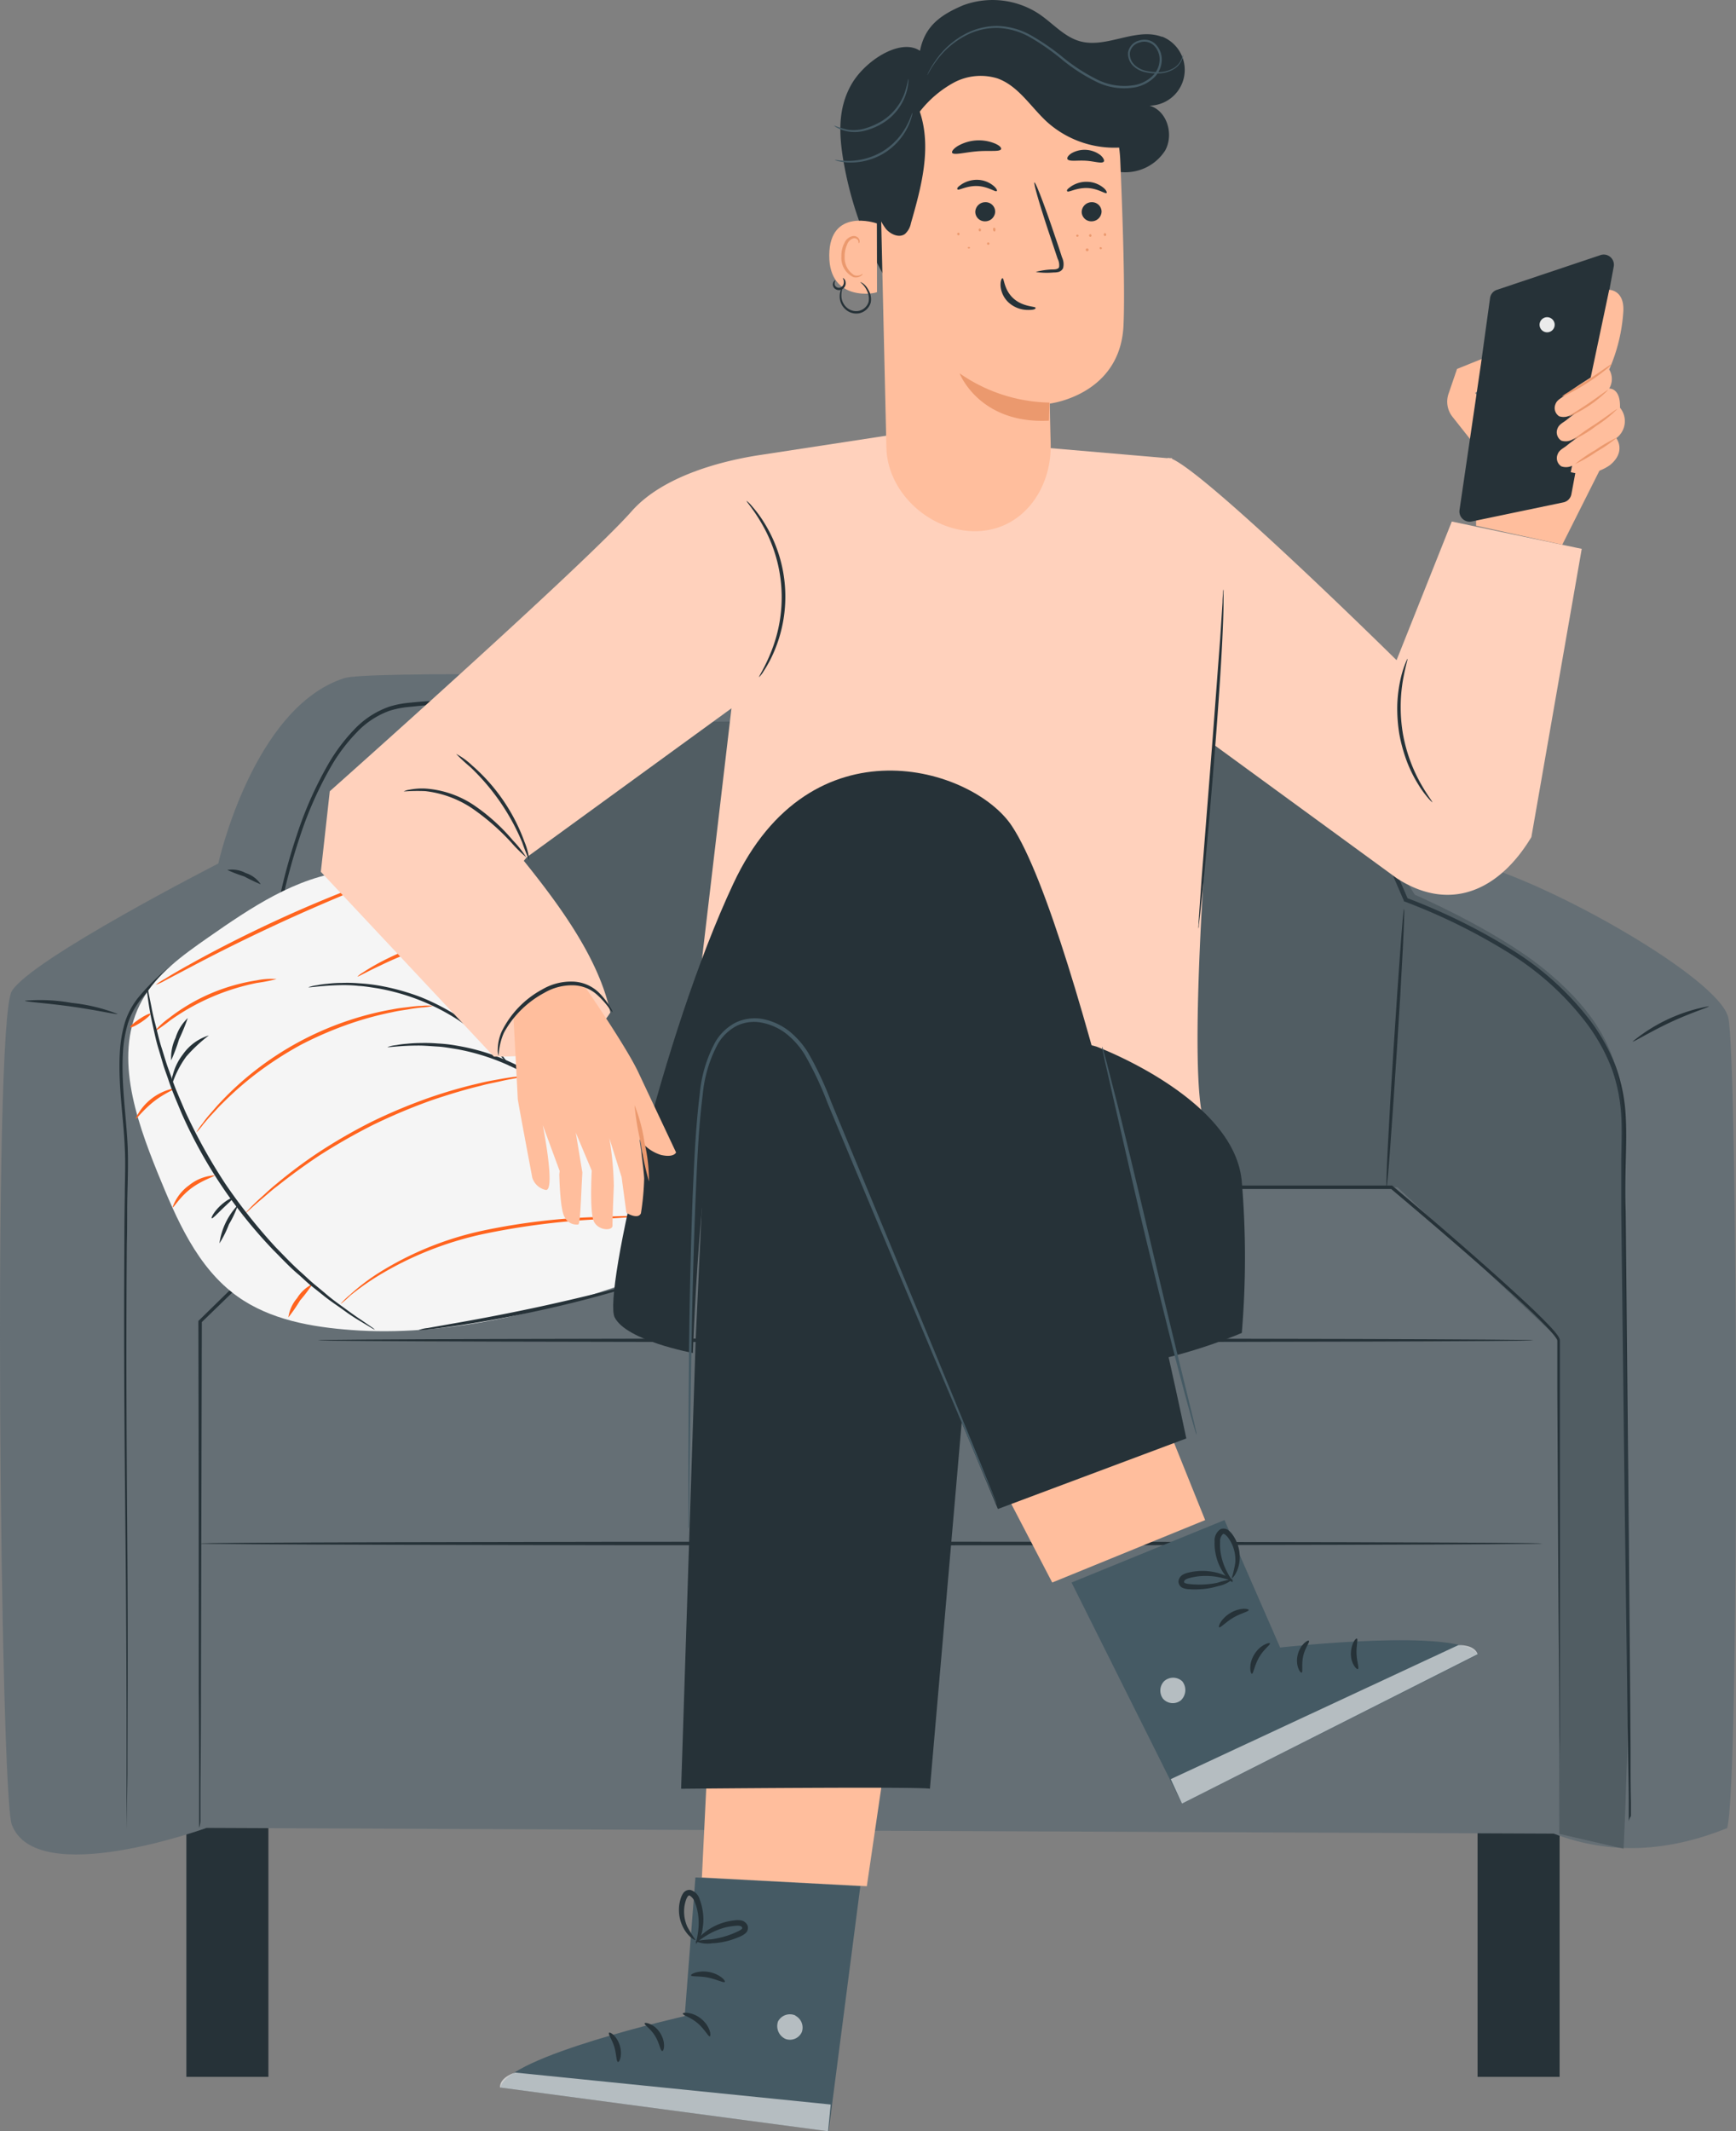 <svg xmlns="http://www.w3.org/2000/svg" width="235.229" height="288.708" viewBox="0 0 235.229 288.708"><rect x="0" y="0" width="235.229" height="288.708" fill="#808080" stroke="none"/><g transform="translate(-292.748 -156)"><g transform="translate(292.748 247.325)"><rect width="11.116" height="43.346" transform="translate(211.327 190.014) rotate(180)" fill="#263238"/><rect width="11.116" height="43.346" transform="translate(36.37 190.014) rotate(180)" fill="#263238"/><path d="M232.984,317.584c2.583-4.32,27.981-17.29,27.981-17.29s4.672-21.142,17.084-25.119c6.057-1.912,143.666,1.912,143.666,1.912,5.592,3.259,9.423,23.207,9.423,23.207,9.9,2.409,33.148,15.455,34.434,20.865s1.554,104.4-.158,109.8c-8.037,3.24-15.836,3.67-23.5.746l-182.544-.774s-23.082,8.392-26.387-.459C231.43,426.45,230.351,321.895,232.984,317.584Z" transform="translate(-231.388 -274.64)" fill="#656f75"/><path d="M259.61,397.838c0-.143,40.757-.248,91.015-.248s91.015.105,91.015.248-40.747.249-91.015.249S259.61,397.982,259.61,397.838Z" transform="translate(-232.636 -280.074)" fill="#263238"/><path d="M452.839,430.191V427.62c0-1.74-.07-4.282-.119-7.589-.09-6.643-.219-16.335-.378-28.559s-.318-27.021-.527-43.843v-6.4c0-2.16.129-4.358,0-6.566a22.449,22.449,0,0,0-1.333-6.557,25.363,25.363,0,0,0-3.383-6.041,38.843,38.843,0,0,0-10.806-9.692,80.517,80.517,0,0,0-13.831-6.777h-.09v-.086l-4.139-9.558-2.109-4.865c-.358-.812-.707-1.625-1.065-2.447a10.111,10.111,0,0,0-1.294-2.294,9.862,9.862,0,0,0-6.906-3.823c-.915-.086-1.881-.105-2.816-.163l-11.463-.573c-15.433-.746-31.413-1.453-47.762-2.055q-12.428-.449-24.547-.745c-8.08-.172-16.03-.315-23.831-.182-1.99,0-3.891.086-5.821.191-1,0-1.92.134-2.866.22a13.19,13.19,0,0,0-2.766.516,11.429,11.429,0,0,0-4.567,3.011,23.465,23.465,0,0,0-3.294,4.33,50.713,50.713,0,0,0-4.358,9.759A79.722,79.722,0,0,0,270.1,306.9v.143h-.149a30.8,30.8,0,0,0-7.134,2.867,51.651,51.651,0,0,0-6.358,4.053,28.089,28.089,0,0,0-5.313,4.989,10.211,10.211,0,0,0-1.652,3.078,17.341,17.341,0,0,0-.657,3.393c-.368,4.617.428,9.138.607,13.563.08,2.237,0,4.4-.05,6.557s0,4.263-.07,6.356c-.139,16.7,0,31.379.08,43.527s0,21.764,0,28.349c-.05,3.278-.09,5.8-.119,7.522v-7.532c0-6.576,0-16.191-.109-28.34s-.3-26.82-.189-43.527q0-3.145.06-6.366c0-2.141.119-4.339,0-6.528-.179-4.4-.995-8.918-.627-13.611a17.788,17.788,0,0,1,.667-3.5,10.79,10.79,0,0,1,1.711-3.2,28.974,28.974,0,0,1,5.393-5.075,51.554,51.554,0,0,1,6.418-4.1,31.338,31.338,0,0,1,7.254-2.953l-.179.182a79.823,79.823,0,0,1,2.667-10.141,50.992,50.992,0,0,1,4.4-9.854,24.511,24.511,0,0,1,3.353-4.425,11.971,11.971,0,0,1,4.776-3.126,13.412,13.412,0,0,1,2.866-.545c1-.1,1.93-.182,2.9-.22,1.94-.115,3.891-.172,5.841-.2,7.821-.134,15.771,0,23.881.182s16.269.44,24.557.736c16.378.6,32.358,1.319,47.762,2.065l11.463.583c1,.057,1.881.076,2.846.162a10.462,10.462,0,0,1,7.264,4.014,11.213,11.213,0,0,1,1.343,2.39c.358.822.706,1.634,1.065,2.447.7,1.634,1.4,3.25,2.1,4.865l4.129,9.558-.129-.124a82.247,82.247,0,0,1,13.93,6.834,39.559,39.559,0,0,1,10.945,9.816,25.983,25.983,0,0,1,3.423,6.146,23.362,23.362,0,0,1,1.353,6.691c.129,2.237.05,4.445,0,6.6s-.08,4.292,0,6.394c.159,16.813.308,31.6.418,43.833s.189,21.926.239,28.559c0,3.317,0,5.859.05,7.589v1.912A1.931,1.931,0,0,0,452.839,430.191Z" transform="translate(-232.137 -274.797)" fill="#263238"/><g transform="translate(53.91 5.923)" opacity="0.4"><path d="M445.43,434.027c1.491-31.025.229-59.91,0-90.964-.1-10.514,1.262-18.39-10.743-28.177-6.6-5.372-17.529-10.084-17.529-10.084-3.116-4.387-3.565-12.11-6.5-16.621-4.378-6.748-13.821-7.4-21.869-7.341l-84.742.64c-6.738.048-14.213.392-19,5.133-4.444,4.406-5.161,11.25-5.419,17.51q-.507,11.871-.105,23.752c.134,3.9.488,8.163,3.173,10.992,2.227,2.351,5.563,3.441,8.793,3.747,23.9,2.208,93.411,1.8,123.3,1.8l21.745,20.464.191,67.136Z" transform="translate(-279.344 -280.837)" fill="#334048"/></g><path d="M268,369.038c0-.143,36.884-.249,82.362-.249s82.362.105,82.362.249-36.865.249-82.362.249S268,369.172,268,369.038Z" transform="translate(-224.932 -278.801)" fill="#263238"/><path d="M259.61,434.136v-4.865c0-3.2,0-7.866-.05-13.83,0-11.957,0-29.1-.05-49.893v-.086l.06-.057,18.622-18.227.07-.067h143l.06.057c5.248,4.425,10.235,8.717,14.9,12.913,2.319,2.112,4.6,4.158,6.637,6.327.25.287.5.554.72.86a3.488,3.488,0,0,1,.32.487.925.925,0,0,1,.1.334v59.594a3.38,3.38,0,0,1,0,.421v-1.673c0-1.118,0-2.753-.05-4.875,0-4.282-.08-10.514-.14-18.418s-.1-17.5-.16-28.445v-6.576a1.744,1.744,0,0,0-.06-.172,4.488,4.488,0,0,0-.29-.421c-.21-.287-.46-.554-.7-.832-2-2.141-4.3-4.186-6.617-6.28-4.668-4.186-9.676-8.468-14.913-12.884l.15.057H278.411l.17-.076c-6.627,6.461-12.914,12.6-18.662,18.16l.06-.134c-.05,20.789-.09,37.936-.12,49.893,0,5.964-.05,10.629-.07,13.831v3.622A3.471,3.471,0,0,1,259.61,434.136Z" transform="translate(-232.631 -277.843)" fill="#263238"/><path d="M423.509,307.9c.134,0-.277,8.449-.956,18.868s-1.281,18.839-1.415,18.839.277-8.459.956-18.877S423.375,307.89,423.509,307.9Z" transform="translate(-233.258 -276.11)" fill="#263238"/><path d="M234.92,320.916a24.028,24.028,0,0,1,6.356.3,23.726,23.726,0,0,1,6.194,1.491c0,.134-2.8-.516-6.26-1S234.91,321.069,234.92,320.916Z" transform="translate(-231.544 -276.681)" fill="#263238"/><path d="M263.62,302.388a3.948,3.948,0,0,1,2.495.421,3.823,3.823,0,0,1,2.026,1.52,21.338,21.338,0,0,1-2.227-1.061A19.359,19.359,0,0,1,263.62,302.388Z" transform="translate(-232.813 -275.864)" fill="#263238"/><path d="M454.4,326.479a22.624,22.624,0,0,1,10.342-4.779c0,.143-2.428.86-5.276,2.2S454.486,326.6,454.4,326.479Z" transform="translate(-233.171 -276.72)" fill="#263238"/></g><g transform="translate(310.126 156)"><path d="M251.443,320.055c2.007-3.632,5.534-6.127,8.937-8.507,5.792-4.033,11.909-8.2,18.934-8.994,7.36-.832,14.748,2.265,20.55,6.872,13.534,10.753,22.892,32.5,17.367,48.9-11.756,4.11-24.994,7.322-37.42,6.385-5.419-.4-11.02-1.386-15.446-4.55-5.477-3.909-8.268-10.514-10.8-16.707C250.516,335.93,247.515,327.147,251.443,320.055Z" transform="translate(-249.569 -184.543)" fill="#f5f5f5"/><path d="M279.69,363.339a1.7,1.7,0,0,1,.287-.335,10.916,10.916,0,0,1,.956-.889,28.68,28.68,0,0,1,3.728-2.867,43.786,43.786,0,0,1,14.27-5.83,87.326,87.326,0,0,1,15.341-1.845c1.969-.086,3.565-.134,4.674-.143h1.271a1.463,1.463,0,0,1,.449,0,11.527,11.527,0,0,1-1.711.163l-4.664.3A99.72,99.72,0,0,0,299,353.876a46.06,46.06,0,0,0-14.2,5.639,35.453,35.453,0,0,0-3.823,2.7,13.454,13.454,0,0,1-1.281,1.118Z" transform="translate(-250.9 -186.708)" fill="#ff641e"/><path d="M272.27,365.591a5.037,5.037,0,0,1,1.176-2.6,5.1,5.1,0,0,1,2.093-1.912,21.544,21.544,0,0,1-1.692,2.227A21.788,21.788,0,0,1,272.27,365.591Z" transform="translate(-250.572 -187.135)" fill="#ff641e"/><path d="M312.06,336.318a9.013,9.013,0,0,1,7.484-1.233c0,.153-1.73-.076-3.823.277S312.127,336.461,312.06,336.318Z" transform="translate(-249.755 -185.972)" fill="#ff641e"/><path d="M265.71,350.666a2.617,2.617,0,0,1,.287-.344l.889-.956c.392-.4.879-.87,1.472-1.4s1.233-1.147,2.007-1.768a64.826,64.826,0,0,1,5.591-4.186,72.254,72.254,0,0,1,7.407-4.272,73.339,73.339,0,0,1,7.895-3.278,65.688,65.688,0,0,1,6.691-1.912c.956-.239,1.854-.382,2.628-.526s1.453-.249,2-.315l1.271-.143a1.147,1.147,0,0,1,.449,0,2.043,2.043,0,0,1-.43.115l-1.252.239c-.554.1-1.214.22-1.979.4s-1.654.325-2.6.593c-1.912.459-4.186,1.128-6.691,1.979a77.68,77.68,0,0,0-7.828,3.288,81.231,81.231,0,0,0-7.379,4.205c-2.17,1.443-4.081,2.867-5.611,4.081-.793.593-1.453,1.195-2.055,1.7s-1.109.956-1.52,1.329l-.956.841A1.833,1.833,0,0,1,265.71,350.666Z" transform="translate(-250.282 -185.83)" fill="#ff641e"/><path d="M255.85,350.009a6.184,6.184,0,0,1,2.227-2.982,6.1,6.1,0,0,1,3.46-1.357c.057.163-1.577.583-3.154,1.759S255.993,350.114,255.85,350.009Z" transform="translate(-249.847 -186.454)" fill="#ff641e"/><path d="M259.22,338.8a8.2,8.2,0,0,1,.832-1.214,15.772,15.772,0,0,1,1.08-1.357c.449-.516.956-1.118,1.539-1.72a40.793,40.793,0,0,1,4.425-4.024,42.238,42.238,0,0,1,12.884-6.9,40.633,40.633,0,0,1,5.811-1.462c.841-.172,1.606-.239,2.275-.325a17.068,17.068,0,0,1,1.73-.153,7.643,7.643,0,0,1,1.481,0,7.559,7.559,0,0,1-1.462.22c-.468.048-1.042.105-1.711.229s-1.424.2-2.246.392a44.771,44.771,0,0,0-5.735,1.548,49.328,49.328,0,0,0-6.691,2.867,48,48,0,0,0-6.1,3.938,44.642,44.642,0,0,0-4.464,3.909c-.621.583-1.109,1.166-1.577,1.654s-.832.956-1.137,1.3A9.158,9.158,0,0,1,259.22,338.8Z" transform="translate(-249.996 -185.391)" fill="#ff641e"/><path d="M250.6,337.459a7.36,7.36,0,0,1,5.333-4.139c.048.143-1.4.659-2.867,1.816S250.724,337.545,250.6,337.459Z" transform="translate(-249.615 -185.909)" fill="#ff641e"/><path d="M299.76,324.928a6.233,6.233,0,0,1,1.8-1.061,17.759,17.759,0,0,1,9.9-1.4,6.135,6.135,0,0,1,2.026.516,24.191,24.191,0,0,0-13.7,1.911Z" transform="translate(-249.647 -185.421)" fill="#ff641e"/><path d="M280.62,317.2a3.431,3.431,0,0,1,.736-.545c.487-.335,1.214-.774,2.141-1.281a37.629,37.629,0,0,1,7.646-3.059,37.089,37.089,0,0,1,8.1-1.319,22.145,22.145,0,0,1,2.495,0,3.07,3.07,0,0,1,.956.1c0,.076-1.3.086-3.374.268a44.112,44.112,0,0,0-15.608,4.349C281.776,316.609,280.668,317.278,280.62,317.2Z" transform="translate(-249.553 -184.92)" fill="#ff641e"/><path d="M253.24,325.008a10.409,10.409,0,0,1,1.979-1.845,25.671,25.671,0,0,1,5.63-3.336,26.015,26.015,0,0,1,6.28-1.8,9.559,9.559,0,0,1,2.7-.172,23.953,23.953,0,0,1-2.638.516,30.587,30.587,0,0,0-11.756,5.066A26.409,26.409,0,0,1,253.24,325.008Z" transform="translate(-249.731 -185.224)" fill="#ff641e"/><path d="M249.86,324.595c-.076-.115.478-.612,1.223-1.109s1.424-.822,1.5-.707-.478.621-1.223,1.118S249.936,324.71,249.86,324.595Z" transform="translate(-249.582 -185.442)" fill="#ff641e"/><path d="M253.47,317.965a8.083,8.083,0,0,1,1.195-.784c.784-.487,1.912-1.157,3.364-1.959,2.867-1.606,6.9-3.709,11.47-5.83s8.765-3.823,11.842-4.97c1.539-.583,2.791-1.023,3.67-1.309a6.611,6.611,0,0,1,1.367-.4,8.119,8.119,0,0,1-1.3.583l-3.613,1.453c-3.039,1.233-7.216,2.992-11.756,5.1s-8.6,4.158-11.47,5.687l-3.441,1.806A7.642,7.642,0,0,1,253.47,317.965Z" transform="translate(-249.742 -184.556)" fill="#ff641e"/><path d="M288.82,367.3a4.778,4.778,0,0,1,1.185-.268l3.25-.573c2.753-.478,6.538-1.176,10.705-2.055s7.9-1.787,10.609-2.456l3.2-.8a6.57,6.57,0,0,1,1.195-.239,6.182,6.182,0,0,1-1.137.421c-.746.249-1.826.573-3.173.956-2.686.765-6.423,1.73-10.6,2.609s-7.981,1.529-10.743,1.912c-1.386.191-2.5.335-3.278.411a6.77,6.77,0,0,1-1.214.086Z" transform="translate(-249.463 -187.128)" fill="#263238"/><path d="M252.289,319.22a2.083,2.083,0,0,1,.153.564l.335,1.634c.134.717.306,1.587.573,2.581s.5,2.141.908,3.374c.191.612.382,1.262.593,1.912s.487,1.357.736,2.074c.487,1.434,1.157,2.915,1.826,4.492a73.546,73.546,0,0,0,5.381,9.721,74.489,74.489,0,0,0,6.9,8.7c1.2,1.223,2.313,2.409,3.46,3.412.564.507,1.09,1.023,1.625,1.472l1.568,1.3c.956.841,1.912,1.5,2.762,2.122s1.558,1.128,2.16,1.52l1.386.956a3.276,3.276,0,0,1,.459.354,2.305,2.305,0,0,1-.516-.268l-1.434-.86c-.621-.373-1.376-.841-2.208-1.453s-1.835-1.243-2.867-2.084l-1.6-1.271c-.554-.449-1.08-.956-1.654-1.472-1.166-.956-2.294-2.179-3.508-3.393a64.6,64.6,0,0,1-12.425-18.543c-.66-1.6-1.319-3.087-1.787-4.55-.249-.726-.516-1.415-.717-2.093s-.392-1.338-.564-1.912c-.392-1.243-.612-2.4-.841-3.412s-.392-1.912-.5-2.6-.172-1.223-.239-1.654a4.4,4.4,0,0,1,.029-.621Z" transform="translate(-249.688 -185.285)" fill="#263238"/><path d="M262.5,355.069a9.328,9.328,0,0,1,2.514-5.209,13.788,13.788,0,0,1-1.223,2.619,14.27,14.27,0,0,1-1.29,2.59Z" transform="translate(-250.141 -186.64)" fill="#263238"/><path d="M261.4,351.633c-.115-.076.315-.9,1.128-1.673s1.634-1.176,1.711-1.061-.6.679-1.367,1.424S261.514,351.709,261.4,351.633Z" transform="translate(-250.091 -186.596)" fill="#263238"/><path d="M260.767,325.84a20.733,20.733,0,0,0-3.068,2.867,13.383,13.383,0,0,0-1.912,3.747,2.332,2.332,0,0,1,.1-1.281,7.56,7.56,0,0,1,1.367-2.772,6.691,6.691,0,0,1,3.517-2.562Z" transform="translate(-249.842 -185.578)" fill="#263238"/><path d="M257.9,323.38a28.725,28.725,0,0,1-1.176,2.867,24.716,24.716,0,0,1-1.07,2.867,6.252,6.252,0,0,1,.6-3.068A6.137,6.137,0,0,1,257.9,323.38Z" transform="translate(-249.837 -185.469)" fill="#263238"/><path d="M284.64,327.455a5.339,5.339,0,0,1,1.2-.258,11.487,11.487,0,0,1,1.424-.182,18.979,18.979,0,0,1,1.912-.1,21.637,21.637,0,0,1,2.313.067,19.629,19.629,0,0,1,2.657.315,28.676,28.676,0,0,1,11.269,4.531c.765.545,1.5,1.051,2.131,1.606a20.464,20.464,0,0,1,1.73,1.558,18.647,18.647,0,0,1,1.309,1.4,10.654,10.654,0,0,1,.908,1.118,5.546,5.546,0,0,1,.688,1.023c-.076.057-1.1-1.367-3.154-3.288-.516-.468-1.08-.956-1.74-1.482s-1.367-1.023-2.122-1.548a30.109,30.109,0,0,0-11.106-4.464c-.908-.143-1.778-.306-2.6-.354s-1.587-.115-2.294-.134C286.38,327.235,284.65,327.56,284.64,327.455Z" transform="translate(-249.5 -185.625)" fill="#263238"/><path d="M275.12,318.973a6.192,6.192,0,0,1,1.185-.268,10.916,10.916,0,0,1,1.405-.191,15.684,15.684,0,0,1,1.912-.115,18.816,18.816,0,0,1,2.294.048,24.4,24.4,0,0,1,2.609.287,31.01,31.01,0,0,1,5.811,1.587,30.455,30.455,0,0,1,5.343,2.8c.755.535,1.491,1.023,2.112,1.568a19.8,19.8,0,0,1,1.7,1.529,16.588,16.588,0,0,1,1.319,1.357,10.209,10.209,0,0,1,.9,1.1,5.931,5.931,0,0,1,.688.956c-.086.067-1.09-1.338-3.125-3.221-.507-.459-1.071-.956-1.72-1.453s-1.357-.956-2.112-1.51a29.448,29.448,0,0,0-10.973-4.32c-.9-.134-1.749-.287-2.562-.325a18.958,18.958,0,0,0-2.256-.105C276.831,318.743,275.13,319.078,275.12,318.973Z" transform="translate(-250.698 -185.248)" fill="#263238"/><path d="M278.084,289s34.42-30.586,40.9-37.926c4.294-4.875,12.52-6.9,17.566-7.646h0l17.867-2.734,37.119,3.183a.747.747,0,0,1,.371,0h.3v.1c5.016,2.189,30.427,27.269,30.427,27.269l7.484-18.782,17.606,3.7L440.9,295.209c-4.374,7.274-11.035,10.246-18.248,5.572l-24.88-18.16c-1,12.225-3.391,44.607-1.234,51.164,2.418,7.341-69.894-6.146-69.894-6.146l5.869-49.874-27.729,20.167-.411.488c5.337,6.624,10.213,13.506,11.728,20.55-2.749,4.416-8.347,6.079-15.781,5.974L276.87,299.912Z" transform="translate(-250.776 -181.815)" fill="#ffd1bc"/><path d="M395.149,308.565a1.606,1.606,0,0,1,0-.468c0-.363.048-.812.076-1.338.086-1.243.2-2.867.344-4.922.335-4.225.784-9.921,1.281-16.249s.908-12,1.233-16.249c.134-2.017.239-3.68.325-4.922,0-.526.048-.956.067-1.338a1.579,1.579,0,0,1,.067-.459,2.148,2.148,0,0,1,0,.468c0,.363,0,.8,0,1.338,0,1.166-.067,2.867-.162,4.932-.2,4.167-.593,9.912-1.1,16.249s-1.013,12.062-1.415,16.249c-.21,2.017-.382,3.67-.507,4.9-.067.535-.124.956-.163,1.338a1.769,1.769,0,0,1-.048.468Z" transform="translate(-250.13 -182.784)" fill="#263238"/><path d="M335.342,273.956c-.086-.048.755-1.243,1.615-3.393a19.776,19.776,0,0,0-1.233-17.357c-1.147-2.007-2.151-3.059-2.074-3.125a4.111,4.111,0,0,1,.726.717,15.751,15.751,0,0,1,1.654,2.237,18.944,18.944,0,0,1,1.252,17.673,16.832,16.832,0,0,1-1.319,2.437A3.888,3.888,0,0,1,335.342,273.956Z" transform="translate(-249.861 -182.23)" fill="#263238"/><path d="M286.92,291.251a2.132,2.132,0,0,1,.755-.239,9.194,9.194,0,0,1,2.141-.162,13.448,13.448,0,0,1,6.691,2.3,26.12,26.12,0,0,1,5.219,4.731,14.414,14.414,0,0,1,1.806,2.284,19.109,19.109,0,0,1-2.065-2.045,31.41,31.41,0,0,0-5.228-4.559,14.269,14.269,0,0,0-6.4-2.361,25.338,25.338,0,0,0-2.915.048Z" transform="translate(-249.602 -184.031)" fill="#263238"/><path d="M294.11,285.94a9.558,9.558,0,0,1,2.131,1.539,24.965,24.965,0,0,1,7.111,10.332,9.3,9.3,0,0,1,.669,2.533,24.94,24.94,0,0,1-.956-2.4,29.926,29.926,0,0,0-7.025-10.208A24.375,24.375,0,0,1,294.11,285.94Z" transform="translate(-249.678 -183.814)" fill="#263238"/><path d="M425.78,291.911a5.846,5.846,0,0,1-.573-.583,13.424,13.424,0,0,1-1.309-1.8,18.393,18.393,0,0,1-1.491-2.953,21.789,21.789,0,0,1-1.1-3.9,21.53,21.53,0,0,1-.277-4.043,18.879,18.879,0,0,1,.411-3.288,14.334,14.334,0,0,1,.631-2.131c.191-.487.306-.755.344-.736s-.315,1.118-.631,2.934a21.879,21.879,0,0,0,0,7.178,21.477,21.477,0,0,0,2.409,6.758C425.1,290.956,425.837,291.854,425.78,291.911Z" transform="translate(-249.073 -183.22)" fill="#263238"/><path d="M429.438,231.285l5.114-2.065-.507,3.661-2.16,1.673,1.692,1.74-.879,6.375-3.881-4.9a3.307,3.307,0,0,1-.526-3.135Z" transform="translate(-249.386 -181.308)" fill="#ffbe9d"/><path d="M450.1,242.964l-6.222,12.387L432.2,252.78V238.013l17.3-2.963Z" transform="translate(-249.567 -181.565)" fill="#ffbe9d"/><path d="M432.755,229.985l1.233-8.927a1.367,1.367,0,0,1,.956-1.118l14-4.693a1.376,1.376,0,0,1,1.8,1.558l-5.735,30.825a1.386,1.386,0,0,1-1.08,1.109l-12.425,2.59a1.386,1.386,0,0,1-1.654-1.558Z" transform="translate(-249.462 -180.687)" fill="#263238"/><path d="M443.083,225.627a1.023,1.023,0,1,1-.306-1.415,1.023,1.023,0,0,1,.306,1.415Z" transform="translate(-249.965 -181.079)" fill="#ebebeb"/><path d="M450.829,220.17s2.093,0,1.912,2.963a23.183,23.183,0,0,1-1.912,7.828,2.5,2.5,0,0,1,0,2.581s1.548-.115,1.462,2.59a2.867,2.867,0,0,1-.5,4.129s1.4,1.806-.86,3.651a6.4,6.4,0,0,1-5.314.956Z" transform="translate(-250.16 -180.908)" fill="#ffbe9d"/><path d="M449.706,231.6c-1.663,1.109-3.536,2.17-5.018,3.384-.487.392-1.032.593-1.243,1.185a1.329,1.329,0,0,0,.507,1.634,1.912,1.912,0,0,0,1.6-.191,28.061,28.061,0,0,0,5.142-3.47" transform="translate(-250.059 -181.413)" fill="#ffbe9d"/><path d="M450.005,235.05c-1.663,1.109-3.546,2.17-5.018,3.384-.487.392-1.032.593-1.252,1.185a1.338,1.338,0,0,0,.516,1.634,1.912,1.912,0,0,0,1.587-.191,27.72,27.72,0,0,0,5.142-3.47" transform="translate(-250.072 -181.565)" fill="#ffbe9d"/><path d="M450.016,238.7c-1.663,1.109-3.546,2.17-5.018,3.384-.488.392-1.032.593-1.243,1.185a1.319,1.319,0,0,0,.507,1.634,1.912,1.912,0,0,0,1.634-.182,28.128,28.128,0,0,0,5.152-3.47" transform="translate(-250.073 -181.727)" fill="#ffbe9d"/><path d="M450.673,234.36c-.048-.067-1.195.822-2.657,1.816s-2.714,1.72-2.676,1.8A16.878,16.878,0,0,0,450.673,234.36Z" transform="translate(-250.147 -181.535)" fill="#eb996e"/><path d="M451.941,237.06c-.048-.067-1.367.956-3.02,2.074a29.924,29.924,0,0,0-3,2.122,16,16,0,0,0,3.173-1.912A16.4,16.4,0,0,0,451.941,237.06Z" transform="translate(-250.173 -181.654)" fill="#eb996e"/><path d="M451.917,241.1a19.659,19.659,0,0,0-2.925,1.692,18.66,18.66,0,0,0-2.772,1.912,19.461,19.461,0,0,0,2.934-1.692A18.233,18.233,0,0,0,451.917,241.1Z" transform="translate(-250.186 -181.833)" fill="#eb996e"/><path d="M451.138,230.68c-.057-.067-1.491,1.023-3.355,2.227s-3.441,2.084-3.393,2.16a4.282,4.282,0,0,0,1.09-.468,28.542,28.542,0,0,0,2.466-1.443,28.217,28.217,0,0,0,2.323-1.673A4.311,4.311,0,0,0,451.138,230.68Z" transform="translate(-250.105 -181.372)" fill="#eb996e"/><path d="M325.988,445.18l-1.453,18.782s-24.144,5.458-24.966,9.673l44.464,5.926,4.3-33.2Z" transform="translate(-249.135 -190.852)" fill="#455a64"/><g transform="translate(87.937 272.863)" opacity="0.6"><path d="M340.23,464.723a1.825,1.825,0,0,1,.956,2.237,1.759,1.759,0,0,1-2.208.956,1.912,1.912,0,0,1-1.023-2.38,1.826,1.826,0,0,1,2.418-.774" transform="translate(-337.846 -464.572)" fill="#fff"/></g><g transform="translate(50.365 280.756)" opacity="0.6"><path d="M344.034,480.782l.354-3.623-42.763-4.33s-2.093.6-2.055,2.026Z" transform="translate(-299.569 -472.83)" fill="#fff"/></g><path d="M325,464.484c0,.22,1.051.459,2.026,1.3s1.424,1.835,1.634,1.768.057-1.357-1.137-2.351S324.943,464.274,325,464.484Z" transform="translate(-249.855 -191.7)" fill="#263238"/><path d="M319.82,465.857c-.086.2.812.7,1.424,1.711s.7,2.017.956,2.036.516-1.185-.268-2.437S319.848,465.647,319.82,465.857Z" transform="translate(-249.851 -191.763)" fill="#263238"/><path d="M316.212,471.146c.191.067.631-.956.239-2.237s-1.357-1.912-1.472-1.7.43.889.736,1.912S315.954,471.1,316.212,471.146Z" transform="translate(-249.845 -191.824)" fill="#263238"/><path d="M326.1,459.035c.067.21,1.109.048,2.323.3s2.122.755,2.256.583-.679-1.061-2.112-1.338S326,458.854,326.1,459.035Z" transform="translate(-249.845 -191.441)" fill="#263238"/><path d="M326.66,454.078a4.12,4.12,0,0,0,2.237.287,10.255,10.255,0,0,0,2.418-.4,12.794,12.794,0,0,0,1.376-.507,2.812,2.812,0,0,0,.736-.44.956.956,0,0,0,.258-1.137,1.185,1.185,0,0,0-.889-.621,2.812,2.812,0,0,0-.851,0,8.393,8.393,0,0,0-1.443.287,7.743,7.743,0,0,0-2.237,1.08c-1.157.813-1.615,1.577-1.548,1.634s.679-.535,1.835-1.176a9.07,9.07,0,0,1,2.131-.86,8.309,8.309,0,0,1,1.338-.22c.488-.067.889,0,.956.21s0,.124-.076.249a2.747,2.747,0,0,1-.545.315,13.625,13.625,0,0,1-1.271.516,12.927,12.927,0,0,1-2.265.535,15.946,15.946,0,0,0-2.16.249Z" transform="translate(-249.805 -191.119)" fill="#263238"/><path d="M326.812,454.242a3.68,3.68,0,0,0,.87-2.074,7.1,7.1,0,0,0,0-2.476,7.651,7.651,0,0,0-.382-1.434,1.854,1.854,0,0,0-1.271-1.309,1.042,1.042,0,0,0-1.013.5,2.868,2.868,0,0,0-.335.784,4.886,4.886,0,0,0-.2,1.5,5.162,5.162,0,0,0,.64,2.428c.717,1.271,1.587,1.644,1.615,1.577a18.025,18.025,0,0,1-1.128-1.816,5.076,5.076,0,0,1-.43-2.189,4.723,4.723,0,0,1,.21-1.281c.134-.459.363-.822.535-.746a1.638,1.638,0,0,1,.679.832,6.772,6.772,0,0,1,.392,1.281,7.951,7.951,0,0,1,.134,2.275C327.032,453.411,326.7,454.195,326.812,454.242Z" transform="translate(-249.86 -190.93)" fill="#263238"/><path d="M349.557,445.693l2.141-14.576-23.78-1.157-.707,14.547Z" transform="translate(-249.481 -190.18)" fill="#ffbe9d"/><path d="M395.572,394.53l7.541,17.262s24.593-2.762,26.763.956l-40.058,20.2L374.85,402.989Z" transform="translate(-247.032 -188.614)" fill="#455a64"/><g transform="translate(139.846 227.27)" opacity="0.6"><path d="M390.524,417.291a1.835,1.835,0,0,0-.191,2.437,1.768,1.768,0,0,0,2.408.21,1.912,1.912,0,0,0,.191-2.581,1.816,1.816,0,0,0-2.533.057" transform="translate(-389.958 -416.871)" fill="#fff"/></g><g transform="translate(141.256 222.85)" opacity="0.6"><path d="M390.439,433.717l-1.529-3.307,38.978-18.16s2.17-.124,2.609,1.233Z" transform="translate(-388.91 -412.247)" fill="#fff"/></g><path d="M404.877,412c.1.191-.841.774-1.481,1.912s-.745,2.189-.956,2.208-.5-1.262.306-2.6S404.819,411.836,404.877,412Z" transform="translate(-250.182 -189.384)" fill="#263238"/><path d="M410.225,411.639c.143.162-.535.956-.784,2.084s0,2.141-.2,2.227-.879-.956-.545-2.389S410.129,411.447,410.225,411.639Z" transform="translate(-250.241 -189.368)" fill="#263238"/><path d="M415.406,415.449c-.153.134-.956-.707-.956-2.036s.659-2.208.822-2.084-.105.956-.057,2.064S415.6,415.334,415.406,415.449Z" transform="translate(-248.782 -189.356)" fill="#263238"/><path d="M401.943,407.272c0,.22-1.023.4-2.093,1.032s-1.749,1.424-1.912,1.3.3-1.223,1.558-1.959S401.962,407.071,401.943,407.272Z" transform="translate(-250.122 -189.169)" fill="#263238"/><path d="M399.66,402.839a4.245,4.245,0,0,1-2.007.956,9.9,9.9,0,0,1-2.428.421,10.877,10.877,0,0,1-1.462,0,2.536,2.536,0,0,1-.841-.162.956.956,0,0,1-.612-.956,1.2,1.2,0,0,1,.631-.879,2.772,2.772,0,0,1,.8-.277,8.133,8.133,0,0,1,1.462-.2,7.973,7.973,0,0,1,2.466.277c1.357.4,2.045.956,2,1.042s-.812-.277-2.122-.516a9.2,9.2,0,0,0-2.294-.105,8.406,8.406,0,0,0-1.329.229c-.487.105-.851.277-.86.526,0,.1,0,.124.153.2a2.448,2.448,0,0,0,.621.124,13.474,13.474,0,0,0,1.367.067,12.37,12.37,0,0,0,2.313-.229,14.419,14.419,0,0,1,2.141-.516Z" transform="translate(-249.998 -188.932)" fill="#263238"/><path d="M399.777,402.975c-.048.067-.793-.44-1.5-1.663a7.226,7.226,0,0,1-.831-2.342,6.689,6.689,0,0,1-.105-1.472,1.844,1.844,0,0,1,.765-1.663,1.051,1.051,0,0,1,1.118.143,2.715,2.715,0,0,1,.583.631,5.19,5.19,0,0,1,.87,3.823c-.258,1.434-.956,2.084-1.013,2.026a17.926,17.926,0,0,0,.478-2.093,5.171,5.171,0,0,0-.315-2.2,4.966,4.966,0,0,0-.621-1.147c-.277-.392-.612-.65-.746-.535a1.3,1.3,0,0,0-.373,1.013,7.639,7.639,0,0,0,.048,1.338,8.106,8.106,0,0,0,.621,2.2C399.29,402.268,399.882,402.9,399.777,402.975Z" transform="translate(-250.139 -188.667)" fill="#263238"/><path d="M374.535,402.364,367.73,389.3l22.089-8.9,5.439,13.506Z" transform="translate(-249.337 -187.989)" fill="#ffbe9d"/><path d="M324.681,367.2s-9.023-1.673-10.6-4.827,6.452-38.232,16.077-58.744c10.514-22.509,32.5-15.742,37.745-7.818,9.224,13.888,23.637,82.964,23.637,82.964l-25.53,9.558L339.868,325.73s-4.97-2.762-9.453.631S324.681,367.2,324.681,367.2Z" transform="translate(-248.172 -183.919)" fill="#263238"/><path d="M356.651,427.614c-.956-.315-33.711,0-33.711,0l1.969-60.751,1.912-41.386,23.9-5.907,28.483,7.5s18.772,6.987,19.709,18.323a122.393,122.393,0,0,1,0,20.473,71.227,71.227,0,0,1-30.872,5.362l-6.28-2.5Z" transform="translate(-248.026 -185.301)" fill="#263238"/><path d="M381.75,327.42a2.3,2.3,0,0,1,.182.526c.105.4.248.9.421,1.52.354,1.386.841,3.288,1.443,5.611,1.195,4.779,2.762,11.336,4.473,18.6s3.307,13.85,4.473,18.6c.574,2.332,1.032,4.234,1.376,5.63.143.621.258,1.137.354,1.539a1.958,1.958,0,0,1,.086.545,3.161,3.161,0,0,1-.182-.516c-.124-.4-.268-.9-.449-1.52-.373-1.309-.889-3.221-1.52-5.591-1.262-4.731-2.867-11.3-4.626-18.571s-3.211-13.8-4.33-18.629c-.535-2.332-.956-4.253-1.29-5.649l-.325-1.548A1.911,1.911,0,0,1,381.75,327.42Z" transform="translate(-249.803 -185.648)" fill="#455a64"/><path d="M325,392.534a1.576,1.576,0,0,1,0-.373v-5.419c0-3.728,0-9.118.057-15.79s.191-14.614.516-23.427c.2-4.406.373-9.032.956-13.821a18.264,18.264,0,0,1,2.1-7.054A6.824,6.824,0,0,1,331.394,324a5.984,5.984,0,0,1,3.823-.459,8.535,8.535,0,0,1,3.5,1.663,11.536,11.536,0,0,1,2.5,2.867,45.1,45.1,0,0,1,3.135,6.691l5.3,12.779c3.374,8.134,6.413,15.474,8.965,21.639l6,14.6c.688,1.711,1.233,3.049,1.606,3.986l.411,1.042a2.5,2.5,0,0,1,.124.354,1.442,1.442,0,0,1-.172-.335l-.449-1.023c-.4-.956-.956-2.256-1.7-3.947l-6.184-14.586c-2.581-6.155-5.649-13.477-9.061-21.6q-2.552-6.108-5.333-12.77a45.643,45.643,0,0,0-3.1-6.566,11.009,11.009,0,0,0-2.39-2.743,7.808,7.808,0,0,0-3.288-1.558,5.419,5.419,0,0,0-3.536.4,6.422,6.422,0,0,0-2.562,2.466,17.94,17.94,0,0,0-2.045,6.872c-.593,4.731-.765,9.367-.956,13.764-.354,8.8-.507,16.746-.621,23.408s-.172,12.034-.22,15.79c0,1.845-.048,3.288-.057,4.3v1.118A1.848,1.848,0,0,1,325,392.534Z" transform="translate(-249.097 -185.471)" fill="#455a64"/><path d="M388.894,184.089c-3.508-1.348-7.474,1.587-11.1.6-2.2-.6-3.756-2.514-5.658-3.766A11.47,11.47,0,0,0,361.96,179.8c-3.145,1.329-5.219,2.867-5.869,6.175-2.648-1.787-7.5,1.357-9.319,4.6s-1.673,6.691-1.042,10.39a49.023,49.023,0,0,0,6.834,17.778c.306.478.8,1.023,1.329.812.363-.134.516-.564.6-.956.765-3.25.593-6.633.554-9.969s.057-6.767,1.338-9.845,3.957-5.792,7.264-6.194A10.514,10.514,0,0,1,370.6,194.6c2.055,1.367,3.823,3.106,5.735,4.626a13.659,13.659,0,0,0,6.6,3.125,6.412,6.412,0,0,0,6.375-2.867c1.214-2.189.258-5.4-2.112-6.079a4.846,4.846,0,0,0,1.663-9.367Z" transform="translate(-248.81 -179.092)" fill="#263238"/><path d="M351.079,202.567l.86,37.4c.153,6.366,6.4,11.737,12.75,11.279h0c5.926-.43,9.654-5.878,9.51-11.814-.076-2.81-.124-5.161-.115-5.448,0,0,9.5-1.118,9.979-10.514.22-4.559-.076-13.993-.44-22.528a17.625,17.625,0,0,0-16.946-16.822h-.908C355.925,184.244,350.6,192.722,351.079,202.567Z" transform="translate(-249.209 -179.314)" fill="#ffbe9d"/><path d="M374.616,235.967A21.983,21.983,0,0,1,362.43,232s2.657,6.91,12.11,6.413Z" transform="translate(-249.786 -181.431)" fill="#eb996e"/><path d="M381.975,209.021a1.357,1.357,0,0,1-1.357,1.319,1.3,1.3,0,0,1-1.338-1.271,1.357,1.357,0,0,1,1.348-1.319,1.3,1.3,0,0,1,1.348,1.271Z" transform="translate(-250.089 -180.359)" fill="#263238"/><path d="M382.572,206.37c-.172.172-1.166-.621-2.619-.669s-2.542.631-2.7.449.115-.392.583-.717a3.756,3.756,0,0,1,2.17-.574,3.575,3.575,0,0,1,2.074.755C382.524,205.949,382.658,206.3,382.572,206.37Z" transform="translate(-250.008 -180.231)" fill="#263238"/><path d="M367.5,209.021a1.357,1.357,0,0,1-1.348,1.319,1.3,1.3,0,0,1-1.348-1.271,1.357,1.357,0,0,1,1.357-1.319,1.29,1.29,0,0,1,1.338,1.271Z" transform="translate(-250.031 -180.359)" fill="#263238"/><path d="M367.633,206.1c-.172.172-1.166-.621-2.619-.679s-2.542.64-2.686.459.105-.392.583-.717a3.823,3.823,0,0,1,2.16-.583,3.546,3.546,0,0,1,2.074.765C367.585,205.7,367.748,206.023,367.633,206.1Z" transform="translate(-249.957 -180.219)" fill="#263238"/><path d="M372.991,217.079a9.387,9.387,0,0,1,2.38-.344c.373,0,.726-.076.793-.335a1.911,1.911,0,0,0-.2-1.109l-.956-2.867c-1.376-4.072-2.351-7.417-2.189-7.474s1.415,3.2,2.781,7.283c.335.956.65,1.912.956,2.867a2.141,2.141,0,0,1,.143,1.462.955.955,0,0,1-.631.516,2.658,2.658,0,0,1-.64.067,10.218,10.218,0,0,1-2.437-.067Z" transform="translate(-250.03 -180.235)" fill="#263238"/><path d="M368.457,218.52c.229,0,.182,1.567,1.482,2.743s2.992,1.051,3,1.271-.392.3-1.1.287a3.9,3.9,0,0,1-2.5-.956,3.431,3.431,0,0,1-1.147-2.294C368.161,218.893,368.343,218.51,368.457,218.52Z" transform="translate(-249.993 -180.835)" fill="#263238"/><path d="M368.193,200.175c-.163.392-1.606.153-3.307.3s-3.106.554-3.326.191c-.086-.172.162-.535.736-.9a5.735,5.735,0,0,1,5.047-.363C367.954,199.668,368.259,199.955,368.193,200.175Z" transform="translate(-249.923 -179.971)" fill="#263238"/><path d="M382.2,201.926c-.268.315-1.262-.057-2.456-.124s-2.227.143-2.456-.21c-.1-.172.076-.5.535-.793a3.565,3.565,0,0,1,3.957.268C382.192,201.448,382.316,201.792,382.2,201.926Z" transform="translate(-250.019 -180.031)" fill="#263238"/><path d="M351.312,210.743c-.153-.067-6.413-2.16-6.452,4.311s6.461,5.161,6.471,4.98S351.312,210.743,351.312,210.743Z" transform="translate(-249.874 -180.475)" fill="#ffbe9d"/><path d="M349.447,217.663a1.757,1.757,0,0,1-.306.172,1.176,1.176,0,0,1-.841,0,2.772,2.772,0,0,1-1.271-2.5,3.672,3.672,0,0,1,.325-1.615,1.31,1.31,0,0,1,.851-.86.573.573,0,0,1,.659.315c.086.182,0,.306.076.315s.143-.105.1-.373a.736.736,0,0,0-.258-.4.841.841,0,0,0-.621-.172,1.567,1.567,0,0,0-1.176.956,3.7,3.7,0,0,0-.4,1.806,2.867,2.867,0,0,0,1.625,2.8,1.223,1.223,0,0,0,1.032-.172C349.438,217.825,349.476,217.682,349.447,217.663Z" transform="translate(-249.954 -180.57)" fill="#eb996e"/><path d="M385.638,198.938a13.649,13.649,0,0,1-12.014-3.183c-2.217-2.036-3.89-4.9-6.738-5.9a7.713,7.713,0,0,0-5.9.583,14.852,14.852,0,0,0-4.6,3.928c1.644,4.865.22,10.179-1.2,15.111a2.618,2.618,0,0,1-.812,1.462c-.784.564-1.912.057-2.552-.66a8.048,8.048,0,0,1-1.6-4.282,26.62,26.62,0,0,1,.459-10.514,18.161,18.161,0,0,1,5.3-8.946,17.2,17.2,0,0,1,12.167-4.043,21.1,21.1,0,0,1,12.043,4.779A12.425,12.425,0,0,1,384.022,192" transform="translate(-249.133 -179.241)" fill="#263238"/><path d="M392.048,186.631a1.233,1.233,0,0,1-.076.554,2.648,2.648,0,0,1-.956,1.3,4.129,4.129,0,0,1-2.447.717,6.69,6.69,0,0,1-1.6-.162,3.373,3.373,0,0,1-1.625-.822,2.284,2.284,0,0,1-.736-1.854,2.017,2.017,0,0,1,1.434-1.6,2.514,2.514,0,0,1,1.166-.105,2.075,2.075,0,0,1,1.09.545,2.953,2.953,0,0,1,.879,2.294,3.412,3.412,0,0,1-1.109,2.332,5.21,5.21,0,0,1-2.39,1.233,8.459,8.459,0,0,1-5.5-.8,24.122,24.122,0,0,1-4.664-3.059,31.078,31.078,0,0,0-4.225-2.925,9.672,9.672,0,0,0-4.4-1.243,9.031,9.031,0,0,0-3.9.851,11.471,11.471,0,0,0-4.435,3.728,13.28,13.28,0,0,0-.87,1.348,5.405,5.405,0,0,1-.287.478.314.314,0,0,1,.048-.134c.048-.086.1-.22.182-.382a12.423,12.423,0,0,1,.832-1.376,11.278,11.278,0,0,1,4.435-3.871,9.28,9.28,0,0,1,4-.908,9.787,9.787,0,0,1,4.53,1.252,31.007,31.007,0,0,1,4.282,2.934,24.851,24.851,0,0,0,4.617,3.02,8.239,8.239,0,0,0,5.285.784,4.779,4.779,0,0,0,2.246-1.156,3.077,3.077,0,0,0,1.023-2.122,2.648,2.648,0,0,0-.774-2.074,1.912,1.912,0,0,0-1.978-.382,1.73,1.73,0,0,0-1.271,1.367,2.045,2.045,0,0,0,.65,1.663,3.26,3.26,0,0,0,1.51.793,6.865,6.865,0,0,0,1.548.172,4.033,4.033,0,0,0,2.37-.631,2.657,2.657,0,0,0,.956-1.223A3.777,3.777,0,0,0,392.048,186.631Z" transform="translate(-249.136 -179.255)" fill="#455a64"/><path d="M345.42,196.576a10.92,10.92,0,0,0,1.912.583,5.631,5.631,0,0,0,2.179-.143,9.417,9.417,0,0,0,2.456-1.071,7.474,7.474,0,0,0,3.02-3.737,14.726,14.726,0,0,0,.507-1.988,1.635,1.635,0,0,1,0,.564,6.5,6.5,0,0,1-.306,1.491,7.331,7.331,0,0,1-3.068,3.938,8.792,8.792,0,0,1-2.562,1.09,5.476,5.476,0,0,1-2.275.086,5.008,5.008,0,0,1-1.453-.507A1.635,1.635,0,0,1,345.42,196.576Z" transform="translate(-249.799 -179.584)" fill="#455a64"/><path d="M345.53,201.474c0-.057.765.134,1.978.115a9.157,9.157,0,0,0,4.511-1.29,9.023,9.023,0,0,0,3.211-3.412c.583-1.07.755-1.826.812-1.806a1.748,1.748,0,0,1-.1.535,7.184,7.184,0,0,1-.516,1.376,8.6,8.6,0,0,1-3.25,3.575,8.755,8.755,0,0,1-4.674,1.252,7.08,7.08,0,0,1-1.462-.182A1.68,1.68,0,0,1,345.53,201.474Z" transform="translate(-249.79 -179.799)" fill="#455a64"/><path d="M362.591,212.424a.182.182,0,0,1-.191-.153.163.163,0,0,1,.134-.191.153.153,0,0,1,.182.143.172.172,0,0,1-.124.2Z" transform="translate(-250.077 -180.55)" fill="#eb996e"/><path d="M365.511,211.871a.191.191,0,0,1-.191-.172.2.2,0,0,1,.134-.229.21.21,0,0,1,.057.4Z" transform="translate(-250.09 -180.523)" fill="#eb996e"/><path d="M367.471,211.886c-.086,0-.172-.105-.182-.248s0-.268.134-.268.172.1.182.239S367.557,211.877,367.471,211.886Z" transform="translate(-250.099 -180.519)" fill="#eb996e"/><path d="M363.992,214.3c-.1,0-.162-.048-.162-.105s.076-.105.162-.1.163.048.163.105S364.04,214.31,363.992,214.3Z" transform="translate(-250.083 -180.639)" fill="#eb996e"/><path d="M366.632,213.774a.172.172,0,0,1-.172-.172.163.163,0,0,1,.325,0,.172.172,0,0,1-.153.172Z" transform="translate(-250.095 -180.61)" fill="#eb996e"/><path d="M380.541,212.643a.182.182,0,0,1-.191-.153.191.191,0,0,1,.134-.21.185.185,0,0,1,.057.363Z" transform="translate(-250.157 -180.559)" fill="#eb996e"/><path d="M382.522,212.531a.189.189,0,0,1-.172-.191.182.182,0,0,1,.153-.21.189.189,0,0,1,.172.191A.176.176,0,0,1,382.522,212.531Z" transform="translate(-250.166 -180.552)" fill="#eb996e"/><path d="M378.791,212.627a.143.143,0,1,1-.048-.277.153.153,0,0,1,.182.115.143.143,0,0,1-.134.162Z" transform="translate(-250.149 -180.562)" fill="#eb996e"/><path d="M380.179,214.654a.191.191,0,1,1,.086-.229.172.172,0,0,1-.086.229Z" transform="translate(-250.155 -180.648)" fill="#eb996e"/><path d="M381.885,214.387a.153.153,0,0,1-.105-.182.143.143,0,0,1,.191-.076.153.153,0,0,1,.115.182A.162.162,0,0,1,381.885,214.387Z" transform="translate(-250.164 -180.64)" fill="#eb996e"/><path d="M346.789,219.615a3.71,3.71,0,0,0-.229,1.453,2.141,2.141,0,0,0,.65,1.386,1.912,1.912,0,0,0,1.72.516,1.787,1.787,0,0,0,1.309-1.2,2.332,2.332,0,0,0-.21-1.51,3.021,3.021,0,0,0-.908-1.166c0-.057.65.172,1.109,1.061a2.447,2.447,0,0,1,.3,1.692,2.064,2.064,0,0,1-1.52,1.443,2.17,2.17,0,0,1-2-.621,2.275,2.275,0,0,1-.679-1.577,2.58,2.58,0,0,1,.22-1.128C346.674,219.72,346.77,219.606,346.789,219.615Z" transform="translate(-249.925 -180.86)" fill="#263238"/><path d="M346.807,218.49a.682.682,0,0,1,.344.459.946.946,0,0,1-.688,1.166.889.889,0,0,1-.793-.22.707.707,0,0,1-.21-.64c.067-.392.344-.487.344-.449a1.074,1.074,0,0,0-.124.468.507.507,0,0,0,.191.4.631.631,0,0,0,.526.134.736.736,0,0,0,.44-.344.88.88,0,0,0,.1-.478C346.931,218.691,346.769,218.528,346.807,218.49Z" transform="translate(-249.972 -180.833)" fill="#263238"/><path d="M318.629,330.453c-1.72-3.613-7.388-11.8-7.388-11.8-5.439-.277-7.264,1.4-9.491,4.55,0,0,.573,10.657.573,10.915s1.969,10.676,1.969,10.676a2.466,2.466,0,0,0,1.778,1.654c1.453.382-.354-8.755-.354-8.755L308,343.882l-.048.449s.077,4.779.717,5.792a1.816,1.816,0,0,0,1.835,1.013c.306,0,.373-3.7.573-7.044l-.889-5.391,2.16,5.142s-.315,5.591.287,6.872,2.523,1.3,2.523.593.086-3.173.182-5.41a43.3,43.3,0,0,0-.6-6.432l1.654,5.247.65,4.836c.382.249,1.625.851,1.969.067a36.253,36.253,0,0,0,.44-4.7c-.067-1.4-.631-5.324-.631-5.324a5.543,5.543,0,0,0,2.915,2.122c1.778.4,2.036-.344,2.036-.344Z" transform="translate(-249.544 -185.259)" fill="#ffbe9d"/><path d="M318.46,335.73a22.328,22.328,0,0,1,1.357,5.1,22.679,22.679,0,0,1,.6,5.238,37.408,37.408,0,0,1-1.1-5.152,38.293,38.293,0,0,1-.86-5.19Z" transform="translate(-249.856 -186.015)" fill="#eb996e"/><path d="M315.279,322.387a3.344,3.344,0,0,1-.573-.679,11.283,11.283,0,0,0-1.587-1.74A5.008,5.008,0,0,0,310,318.716a7.407,7.407,0,0,0-4.024,1.032,13.467,13.467,0,0,0-5.448,5.391,8.659,8.659,0,0,0-.717,3.125,2,2,0,0,1-.115-.879,6.25,6.25,0,0,1,.516-2.38,13.009,13.009,0,0,1,5.515-5.735,7.7,7.7,0,0,1,4.3-1.051,5.285,5.285,0,0,1,3.326,1.443,9.553,9.553,0,0,1,1.51,1.912A2.733,2.733,0,0,1,315.279,322.387Z" transform="translate(-249.625 -185.241)" fill="#263238"/></g></g></svg>
